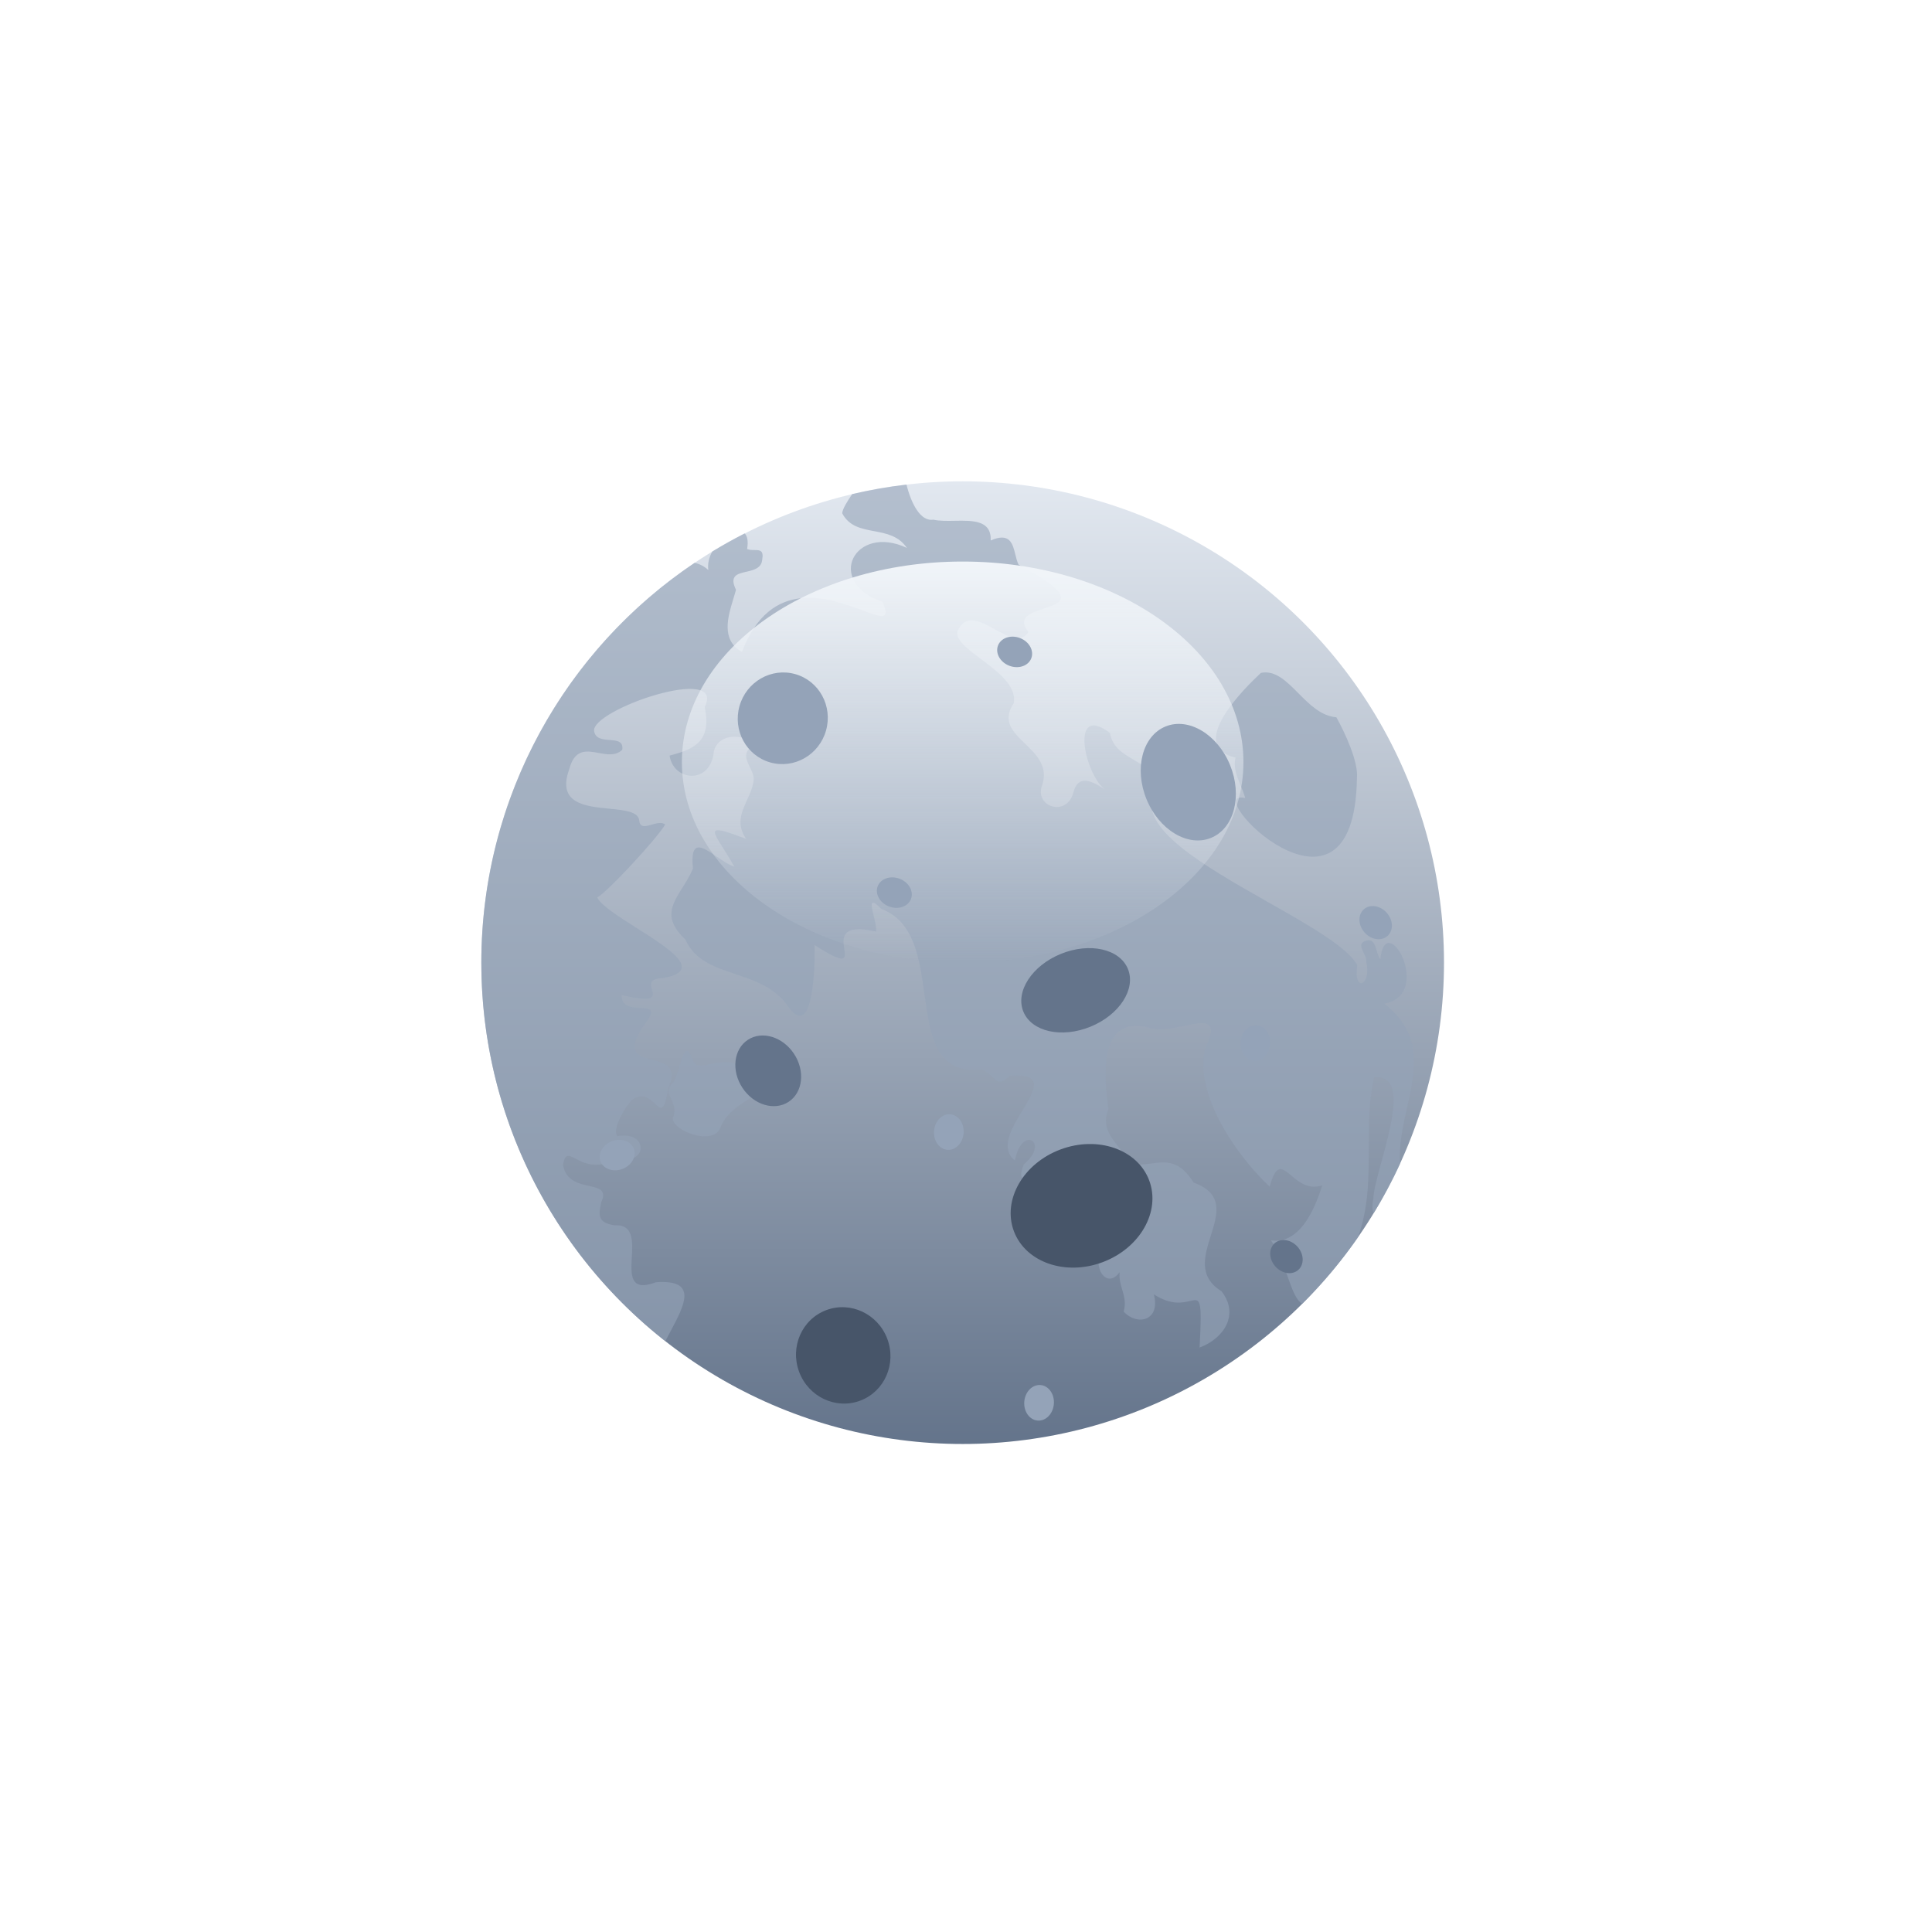 <svg width="182" height="182" viewBox="0 0 182 182" fill="none" xmlns="http://www.w3.org/2000/svg">
<g filter="url(#filter0_ii_1_6266)">
<circle cx="90.686" cy="90.685" r="45.343" fill="url(#paint0_linear_1_6266)"/>
</g>
<g style="mix-blend-mode:multiply" opacity="0.6">
<path fill-rule="evenodd" clip-rule="evenodd" d="M62.927 102.565C62.584 104.814 62.259 104.504 61.699 103.972L61.699 103.972C61.201 103.499 60.518 102.851 59.473 103.664C58.723 104.502 57.654 106.476 58.158 107.031C61.102 106.49 61.089 109.797 58.108 109.192C56.22 110.186 55.007 109.557 54.228 109.154C53.569 108.813 53.221 108.633 53.04 109.732C53.291 111.226 54.507 111.499 55.492 111.719C56.436 111.931 57.169 112.095 56.644 113.239L56.625 113.331L56.624 113.331C56.405 114.398 56.241 115.196 57.913 115.427C59.687 115.328 59.6 116.928 59.519 118.449C59.428 120.131 59.343 121.714 61.785 120.792C65.79 120.499 64.489 122.934 63.148 125.445C62.987 125.745 62.826 126.046 62.674 126.344C52.12 118.042 45.343 105.156 45.343 90.686C45.343 74.995 53.314 61.164 65.428 53.024C65.883 53.12 66.323 53.324 66.726 53.702L66.73 53.712C66.639 53.109 66.798 52.5 67.094 51.956C68.088 51.35 69.106 50.781 70.148 50.25C70.397 50.492 70.507 50.96 70.379 51.718C70.596 51.814 70.845 51.815 71.076 51.816H71.076C71.564 51.819 71.967 51.821 71.803 52.72C71.734 53.535 70.992 53.704 70.301 53.862L70.301 53.862C69.453 54.056 68.683 54.233 69.333 55.565C69.265 55.818 69.182 56.087 69.097 56.367C68.559 58.122 67.898 60.281 69.892 61.414C72.603 54.286 78.178 56.358 81.26 57.502L81.26 57.502C83.015 58.154 83.961 58.505 83.109 56.687C77.659 54.797 80.525 49.306 85.434 51.616C84.655 50.472 83.481 50.25 82.335 50.035L82.335 50.035L82.335 50.035C81.145 49.81 79.987 49.592 79.337 48.351C79.365 47.961 79.776 47.284 80.277 46.544C81.949 46.151 83.657 45.851 85.394 45.649C85.873 47.566 86.76 49.148 87.932 48.957C88.504 49.086 89.216 49.073 89.934 49.06L89.934 49.06C91.653 49.029 93.402 48.997 93.328 50.913C95.128 50.126 95.392 51.198 95.649 52.24L95.649 52.24L95.649 52.24L95.649 52.24C95.734 52.586 95.818 52.929 95.958 53.199C101.655 56.24 100.081 56.756 98.333 57.328L98.333 57.328L98.333 57.328C97.097 57.733 95.774 58.167 96.877 59.542C96.169 60.635 94.965 59.97 93.739 59.294C92.379 58.543 90.993 57.779 90.234 59.389C89.914 60.207 91.083 61.085 92.404 62.077L92.404 62.078C93.993 63.271 95.801 64.629 95.498 66.244C94.363 67.927 95.424 68.953 96.558 70.05C97.633 71.09 98.773 72.193 98.169 73.979C97.404 76.01 100.503 77.006 101.117 74.654C101.54 72.922 102.855 73.555 104.024 74.324C102.086 72.703 100.826 66.188 104.561 69.052C104.787 70.404 105.827 71.01 106.825 71.591C107.979 72.262 109.076 72.901 108.788 74.622C106.949 77.892 113.504 81.609 119.465 84.989C123.324 87.177 126.935 89.224 127.856 90.917C127.464 93.618 129.239 92.785 128.702 90.638C128.75 90.357 128.599 90.044 128.455 89.746L128.455 89.746L128.455 89.746C128.228 89.277 128.02 88.846 128.629 88.635C129.34 88.387 129.51 88.955 129.688 89.553L129.688 89.553C129.778 89.853 129.87 90.162 130.035 90.377C130.494 85.487 135.144 93.679 130.399 94.55C134.103 97.402 133.33 100.858 132.539 104.394C132.148 106.143 131.752 107.912 131.892 109.637C131.152 111.243 130.321 112.799 129.405 114.297C129.271 114.008 129.241 113.563 129.371 112.927C129.401 112.147 129.755 110.845 130.151 109.392L130.152 109.392C131.142 105.759 132.39 101.183 129.448 101.489C128.957 103.533 128.952 105.746 128.948 107.999C128.941 110.887 128.935 113.841 127.905 116.593C126.352 118.82 124.603 120.902 122.685 122.813C122.101 122.53 121.721 121.452 121.281 120.206C120.879 119.063 120.426 117.779 119.721 116.838C121.818 117.165 123.42 115.297 124.562 111.665C123.242 112.094 122.329 111.324 121.622 110.728C120.765 110.006 120.213 109.541 119.612 111.79C116.65 109.042 112.473 103.193 113.529 98.783C114.922 95.939 113.438 96.245 111.534 96.638C110.441 96.864 109.211 97.118 108.305 96.822C103.46 95.514 103.97 101.335 104.425 104.465C103.786 106.019 104.549 106.996 105.308 107.969L105.308 107.969L105.308 107.969C105.718 108.494 106.126 109.017 106.313 109.629C107.056 109.786 107.755 109.694 108.427 109.606L108.427 109.606C109.83 109.422 111.114 109.254 112.437 111.399C115.304 112.434 114.696 114.377 114.061 116.401C113.466 118.3 112.848 120.271 115.062 121.631C116.786 123.81 115.307 126.088 113.005 126.944C113.25 122.286 113.1 122.322 112.087 122.56C111.401 122.722 110.32 122.977 108.697 121.933C109.352 124.453 107.095 124.923 105.853 123.554C106.086 122.755 105.896 122.102 105.707 121.455L105.707 121.455L105.707 121.454C105.556 120.937 105.407 120.424 105.476 119.842C104.429 121.258 103.273 119.94 103.515 118.487C103.165 117.153 104.399 116.016 105.461 115.037L105.461 115.037C106.764 113.837 107.807 112.876 105.348 112.084C104.435 111.01 103.709 112.366 102.968 113.752C102.416 114.782 101.856 115.829 101.203 115.902C100.611 115.321 100.918 114.603 101.247 113.832L101.247 113.832C101.582 113.047 101.941 112.207 101.394 111.404C101.399 109.277 99.6 109.998 98.118 110.592C96.773 111.131 95.689 111.566 96.454 109.671C98.924 107.673 96.299 105.862 95.607 109.313C94.151 108.181 95.309 106.27 96.322 104.598C97.48 102.687 98.448 101.088 95.107 101.321C94.248 102.236 93.913 101.892 93.467 101.433L93.467 101.433C93.212 101.17 92.92 100.87 92.472 100.748C88.141 101.217 87.634 97.575 87.095 93.706L87.094 93.706C86.622 90.317 86.126 86.753 83.014 85.627C81.861 84.413 82.071 85.294 82.312 86.304C82.444 86.856 82.585 87.447 82.518 87.755C79.168 86.987 79.382 88.394 79.535 89.405C79.68 90.362 79.77 90.963 76.735 89.026C76.794 90.871 76.617 98.089 74.301 94.885C73.06 93.032 71.121 92.38 69.262 91.756C67.305 91.099 65.435 90.471 64.56 88.5C62.453 86.534 63.285 85.214 64.289 83.618L64.289 83.618L64.29 83.617C64.637 83.066 65.004 82.482 65.279 81.826C64.982 78.957 66.162 79.767 67.497 80.684L67.498 80.684C68.063 81.073 68.657 81.48 69.178 81.635C68.803 80.975 68.442 80.404 68.141 79.93C66.947 78.042 66.702 77.655 70.297 79.032C69.333 77.658 69.852 76.516 70.377 75.359L70.377 75.359L70.377 75.359C70.655 74.747 70.935 74.132 70.998 73.476C71.036 73.078 70.838 72.673 70.642 72.272L70.642 72.272L70.642 72.271C70.283 71.538 69.93 70.815 71.039 70.165C70.215 69.136 67.695 68.973 67.249 70.775C66.958 73.951 63.436 73.616 63.077 71.18C65.47 70.561 67.058 69.802 66.384 66.602C68.468 62.486 55.647 66.859 55.966 68.88C56.099 69.604 56.788 69.659 57.432 69.709L57.432 69.709L57.433 69.71C58.11 69.763 58.737 69.812 58.618 70.631C57.997 71.227 57.187 71.077 56.388 70.929C55.245 70.718 54.125 70.511 53.613 72.498C52.465 75.696 55.123 75.958 57.403 76.183L57.403 76.183C58.836 76.325 60.118 76.451 60.215 77.281C60.286 78 60.799 77.852 61.376 77.686L61.376 77.686C61.827 77.555 62.318 77.414 62.667 77.668C61.776 79.144 57.048 84.202 56.261 84.537C56.6 85.282 58.247 86.325 59.957 87.408L59.957 87.408C63.045 89.365 66.336 91.449 62.476 92.133C61.12 92.187 61.276 92.745 61.417 93.25C61.6 93.905 61.759 94.471 58.554 93.735C58.546 94.862 59.534 94.914 60.335 94.956C61.222 95.003 61.88 95.037 60.702 96.506C58.868 99.17 60.117 99.493 61.434 99.834L61.434 99.834C62.634 100.144 63.889 100.468 62.927 102.588V102.565ZM116.865 73.978L116.866 73.979L116.866 73.979L116.866 73.979C117.027 74.371 117.191 74.768 117.305 75.18C112.788 74.167 127.583 89.347 127.828 73.29C127.978 71.781 126.705 69.029 125.89 67.567C124.457 67.463 123.357 66.357 122.309 65.303L122.309 65.302C121.188 64.175 120.126 63.107 118.779 63.389C117.109 64.949 111.763 70.281 116.395 71.367C116.163 72.276 116.509 73.114 116.865 73.978ZM64.007 100.451L64.007 100.451C64.347 99.291 64.658 98.233 65.256 99.803C65.462 100.561 66.069 100.428 66.889 100.249L66.889 100.249L66.889 100.249C68.227 99.958 70.134 99.542 71.803 102.653C71.408 102.968 70.979 103.244 70.549 103.519L70.549 103.52C69.45 104.225 68.35 104.931 67.827 106.304C67.094 107.953 63.282 106.495 63.382 105.307C63.712 104.6 63.463 104.047 63.239 103.55L63.239 103.55C63.016 103.056 62.819 102.617 63.241 102.136C63.562 101.964 63.79 101.187 64.007 100.451Z" fill="#94A3B8"/>
</g>
<g filter="url(#filter1_f_1_6266)">
<ellipse cx="90.686" cy="71.792" rx="26.45" ry="18.893" fill="url(#paint1_linear_1_6266)" style="mix-blend-mode:soft-light"/>
</g>
<g filter="url(#filter2_di_1_6266)">
<ellipse cx="111.941" cy="70.849" rx="4.251" ry="5.668" transform="rotate(-22.193 111.941 70.849)" fill="#94A3B8"/>
</g>
<g filter="url(#filter3_di_1_6266)">
<ellipse cx="101.329" cy="90.455" rx="5.319" ry="3.702" transform="rotate(-22.193 101.329 90.455)" fill="#64748B"/>
</g>
<g filter="url(#filter4_di_1_6266)">
<ellipse cx="73.739" cy="64.83" rx="4.235" ry="4.323" transform="rotate(15.888 73.739 64.83)" fill="#94A3B8"/>
</g>
<g filter="url(#filter5_di_1_6266)">
<ellipse cx="79.435" cy="124.848" rx="4.434" ry="4.554" transform="rotate(-20.584 79.435 124.848)" fill="#475569"/>
</g>
<g filter="url(#filter6_di_1_6266)">
<ellipse cx="101.885" cy="110.758" rx="6.807" ry="5.668" transform="rotate(-20.584 101.885 110.758)" fill="#475569"/>
</g>
<g filter="url(#filter7_di_1_6266)">
<ellipse cx="72.37" cy="98.041" rx="3.495" ry="2.91" transform="rotate(56.556 72.37 98.041)" fill="#64748B"/>
</g>
<g filter="url(#filter8_di_1_6266)">
<ellipse cx="58.14" cy="105.976" rx="1.679" ry="1.398" transform="rotate(-20.584 58.14 105.976)" fill="#94A3B8"/>
</g>
<g filter="url(#filter9_di_1_6266)">
<ellipse cx="129.591" cy="84.083" rx="1.679" ry="1.398" transform="rotate(48.181 129.591 84.083)" fill="#94A3B8"/>
</g>
<g filter="url(#filter10_di_1_6266)">
<ellipse cx="121.187" cy="115.541" rx="1.679" ry="1.398" transform="rotate(48.181 121.187 115.541)" fill="#64748B"/>
</g>
<g filter="url(#filter11_di_1_6266)">
<ellipse cx="95.583" cy="58.577" rx="1.679" ry="1.398" transform="rotate(20.828 95.583 58.577)" fill="#94A3B8"/>
</g>
<g filter="url(#filter12_di_1_6266)">
<ellipse cx="84.25" cy="81.254" rx="1.679" ry="1.398" transform="rotate(20.828 84.25 81.254)" fill="#94A3B8"/>
</g>
<g filter="url(#filter13_di_1_6266)">
<ellipse cx="118.258" cy="95.424" rx="1.679" ry="1.398" transform="rotate(94.658 118.258 95.424)" fill="#94A3B8"/>
</g>
<g filter="url(#filter14_di_1_6266)">
<ellipse cx="89.382" cy="103.809" rx="1.679" ry="1.398" transform="rotate(94.658 89.382 103.809)" fill="#94A3B8"/>
</g>
<g filter="url(#filter15_di_1_6266)">
<ellipse cx="97.884" cy="129.314" rx="1.679" ry="1.398" transform="rotate(94.658 97.884 129.314)" fill="#94A3B8"/>
</g>
<defs>
<filter id="filter0_ii_1_6266" x="45.343" y="42.508" width="90.686" height="96.354" filterUnits="userSpaceOnUse" color-interpolation-filters="sRGB">
<feFlood flood-opacity="0" result="BackgroundImageFix"/>
<feBlend mode="normal" in="SourceGraphic" in2="BackgroundImageFix" result="shape"/>
<feColorMatrix in="SourceAlpha" type="matrix" values="0 0 0 0 0 0 0 0 0 0 0 0 0 0 0 0 0 0 127 0" result="hardAlpha"/>
<feMorphology radius="2.834" operator="erode" in="SourceAlpha" result="effect1_innerShadow_1_6266"/>
<feOffset dy="-2.834"/>
<feGaussianBlur stdDeviation="8.502"/>
<feComposite in2="hardAlpha" operator="arithmetic" k2="-1" k3="1"/>
<feColorMatrix type="matrix" values="0 0 0 0 0.278 0 0 0 0 0.333 0 0 0 0 0.412 0 0 0 1 0"/>
<feBlend mode="normal" in2="shape" result="effect1_innerShadow_1_6266"/>
<feColorMatrix in="SourceAlpha" type="matrix" values="0 0 0 0 0 0 0 0 0 0 0 0 0 0 0 0 0 0 127 0" result="hardAlpha"/>
<feOffset dy="2.834"/>
<feGaussianBlur stdDeviation="2.834"/>
<feComposite in2="hardAlpha" operator="arithmetic" k2="-1" k3="1"/>
<feColorMatrix type="matrix" values="0 0 0 0 0.796 0 0 0 0 0.835 0 0 0 0 0.882 0 0 0 1 0"/>
<feBlend mode="normal" in2="effect1_innerShadow_1_6266" result="effect2_innerShadow_1_6266"/>
</filter>
<filter id="filter1_f_1_6266" x="56.679" y="45.342" width="68.015" height="52.9" filterUnits="userSpaceOnUse" color-interpolation-filters="sRGB">
<feFlood flood-opacity="0" result="BackgroundImageFix"/>
<feBlend mode="normal" in="SourceGraphic" in2="BackgroundImageFix" result="shape"/>
<feGaussianBlur stdDeviation="3.779" result="effect1_foregroundBlur_1_6266"/>
</filter>
<filter id="filter2_di_1_6266" x="106.043" y="65.359" width="11.797" height="13.813" filterUnits="userSpaceOnUse" color-interpolation-filters="sRGB">
<feFlood flood-opacity="0" result="BackgroundImageFix"/>
<feColorMatrix in="SourceAlpha" type="matrix" values="0 0 0 0 0 0 0 0 0 0 0 0 0 0 0 0 0 0 127 0" result="hardAlpha"/>
<feOffset dy="1.417"/>
<feGaussianBlur stdDeviation="0.708"/>
<feComposite in2="hardAlpha" operator="out"/>
<feColorMatrix type="matrix" values="0 0 0 0 0.886 0 0 0 0 0.91 0 0 0 0 0.941 0 0 0 0.7 0"/>
<feBlend mode="normal" in2="BackgroundImageFix" result="effect1_dropShadow_1_6266"/>
<feBlend mode="normal" in="SourceGraphic" in2="effect1_dropShadow_1_6266" result="shape"/>
<feColorMatrix in="SourceAlpha" type="matrix" values="0 0 0 0 0 0 0 0 0 0 0 0 0 0 0 0 0 0 127 0" result="hardAlpha"/>
<feOffset dy="1.417"/>
<feGaussianBlur stdDeviation="1.417"/>
<feComposite in2="hardAlpha" operator="arithmetic" k2="-1" k3="1"/>
<feColorMatrix type="matrix" values="0 0 0 0 0.392 0 0 0 0 0.455 0 0 0 0 0.545 0 0 0 1 0"/>
<feBlend mode="normal" in2="shape" result="effect2_innerShadow_1_6266"/>
</filter>
<filter id="filter3_di_1_6266" x="94.791" y="86.482" width="13.076" height="10.781" filterUnits="userSpaceOnUse" color-interpolation-filters="sRGB">
<feFlood flood-opacity="0" result="BackgroundImageFix"/>
<feColorMatrix in="SourceAlpha" type="matrix" values="0 0 0 0 0 0 0 0 0 0 0 0 0 0 0 0 0 0 127 0" result="hardAlpha"/>
<feOffset dy="1.417"/>
<feGaussianBlur stdDeviation="0.708"/>
<feComposite in2="hardAlpha" operator="out"/>
<feColorMatrix type="matrix" values="0 0 0 0 0.886 0 0 0 0 0.91 0 0 0 0 0.941 0 0 0 0.7 0"/>
<feBlend mode="normal" in2="BackgroundImageFix" result="effect1_dropShadow_1_6266"/>
<feBlend mode="normal" in="SourceGraphic" in2="effect1_dropShadow_1_6266" result="shape"/>
<feColorMatrix in="SourceAlpha" type="matrix" values="0 0 0 0 0 0 0 0 0 0 0 0 0 0 0 0 0 0 127 0" result="hardAlpha"/>
<feOffset dy="1.417"/>
<feGaussianBlur stdDeviation="1.417"/>
<feComposite in2="hardAlpha" operator="arithmetic" k2="-1" k3="1"/>
<feColorMatrix type="matrix" values="0 0 0 0 0.392 0 0 0 0 0.455 0 0 0 0 0.545 0 0 0 1 0"/>
<feBlend mode="normal" in2="shape" result="effect2_innerShadow_1_6266"/>
</filter>
<filter id="filter4_di_1_6266" x="68.079" y="60.513" width="11.32" height="11.47" filterUnits="userSpaceOnUse" color-interpolation-filters="sRGB">
<feFlood flood-opacity="0" result="BackgroundImageFix"/>
<feColorMatrix in="SourceAlpha" type="matrix" values="0 0 0 0 0 0 0 0 0 0 0 0 0 0 0 0 0 0 127 0" result="hardAlpha"/>
<feOffset dy="1.417"/>
<feGaussianBlur stdDeviation="0.708"/>
<feComposite in2="hardAlpha" operator="out"/>
<feColorMatrix type="matrix" values="0 0 0 0 0.886 0 0 0 0 0.91 0 0 0 0 0.941 0 0 0 0.7 0"/>
<feBlend mode="normal" in2="BackgroundImageFix" result="effect1_dropShadow_1_6266"/>
<feBlend mode="normal" in="SourceGraphic" in2="effect1_dropShadow_1_6266" result="shape"/>
<feColorMatrix in="SourceAlpha" type="matrix" values="0 0 0 0 0 0 0 0 0 0 0 0 0 0 0 0 0 0 127 0" result="hardAlpha"/>
<feOffset dy="1.417"/>
<feGaussianBlur stdDeviation="1.417"/>
<feComposite in2="hardAlpha" operator="arithmetic" k2="-1" k3="1"/>
<feColorMatrix type="matrix" values="0 0 0 0 0.392 0 0 0 0 0.455 0 0 0 0 0.545 0 0 0 1 0"/>
<feBlend mode="normal" in2="shape" result="effect2_innerShadow_1_6266"/>
</filter>
<filter id="filter5_di_1_6266" x="73.568" y="120.307" width="11.735" height="11.916" filterUnits="userSpaceOnUse" color-interpolation-filters="sRGB">
<feFlood flood-opacity="0" result="BackgroundImageFix"/>
<feColorMatrix in="SourceAlpha" type="matrix" values="0 0 0 0 0 0 0 0 0 0 0 0 0 0 0 0 0 0 127 0" result="hardAlpha"/>
<feOffset dy="1.417"/>
<feGaussianBlur stdDeviation="0.708"/>
<feComposite in2="hardAlpha" operator="out"/>
<feColorMatrix type="matrix" values="0 0 0 0 0.886 0 0 0 0 0.91 0 0 0 0 0.941 0 0 0 0.15 0"/>
<feBlend mode="normal" in2="BackgroundImageFix" result="effect1_dropShadow_1_6266"/>
<feBlend mode="normal" in="SourceGraphic" in2="effect1_dropShadow_1_6266" result="shape"/>
<feColorMatrix in="SourceAlpha" type="matrix" values="0 0 0 0 0 0 0 0 0 0 0 0 0 0 0 0 0 0 127 0" result="hardAlpha"/>
<feOffset dy="1.417"/>
<feGaussianBlur stdDeviation="1.417"/>
<feComposite in2="hardAlpha" operator="arithmetic" k2="-1" k3="1"/>
<feColorMatrix type="matrix" values="0 0 0 0 0.392 0 0 0 0 0.455 0 0 0 0 0.545 0 0 0 1 0"/>
<feBlend mode="normal" in2="shape" result="effect2_innerShadow_1_6266"/>
</filter>
<filter id="filter6_di_1_6266" x="93.79" y="104.936" width="16.191" height="14.478" filterUnits="userSpaceOnUse" color-interpolation-filters="sRGB">
<feFlood flood-opacity="0" result="BackgroundImageFix"/>
<feColorMatrix in="SourceAlpha" type="matrix" values="0 0 0 0 0 0 0 0 0 0 0 0 0 0 0 0 0 0 127 0" result="hardAlpha"/>
<feOffset dy="1.417"/>
<feGaussianBlur stdDeviation="0.708"/>
<feComposite in2="hardAlpha" operator="out"/>
<feColorMatrix type="matrix" values="0 0 0 0 0.886 0 0 0 0 0.91 0 0 0 0 0.941 0 0 0 0.3 0"/>
<feBlend mode="normal" in2="BackgroundImageFix" result="effect1_dropShadow_1_6266"/>
<feBlend mode="normal" in="SourceGraphic" in2="effect1_dropShadow_1_6266" result="shape"/>
<feColorMatrix in="SourceAlpha" type="matrix" values="0 0 0 0 0 0 0 0 0 0 0 0 0 0 0 0 0 0 127 0" result="hardAlpha"/>
<feOffset dy="1.417"/>
<feGaussianBlur stdDeviation="1.417"/>
<feComposite in2="hardAlpha" operator="arithmetic" k2="-1" k3="1"/>
<feColorMatrix type="matrix" values="0 0 0 0 0.392 0 0 0 0 0.455 0 0 0 0 0.545 0 0 0 1 0"/>
<feBlend mode="normal" in2="shape" result="effect2_innerShadow_1_6266"/>
</filter>
<filter id="filter7_di_1_6266" x="67.853" y="94.712" width="9.033" height="9.492" filterUnits="userSpaceOnUse" color-interpolation-filters="sRGB">
<feFlood flood-opacity="0" result="BackgroundImageFix"/>
<feColorMatrix in="SourceAlpha" type="matrix" values="0 0 0 0 0 0 0 0 0 0 0 0 0 0 0 0 0 0 127 0" result="hardAlpha"/>
<feOffset dy="1.417"/>
<feGaussianBlur stdDeviation="0.708"/>
<feComposite in2="hardAlpha" operator="out"/>
<feColorMatrix type="matrix" values="0 0 0 0 0.886 0 0 0 0 0.91 0 0 0 0 0.941 0 0 0 0.7 0"/>
<feBlend mode="normal" in2="BackgroundImageFix" result="effect1_dropShadow_1_6266"/>
<feBlend mode="normal" in="SourceGraphic" in2="effect1_dropShadow_1_6266" result="shape"/>
<feColorMatrix in="SourceAlpha" type="matrix" values="0 0 0 0 0 0 0 0 0 0 0 0 0 0 0 0 0 0 127 0" result="hardAlpha"/>
<feOffset dy="1.417"/>
<feGaussianBlur stdDeviation="1.417"/>
<feComposite in2="hardAlpha" operator="arithmetic" k2="-1" k3="1"/>
<feColorMatrix type="matrix" values="0 0 0 0 0.392 0 0 0 0 0.455 0 0 0 0 0.545 0 0 0 1 0"/>
<feBlend mode="normal" in2="shape" result="effect2_innerShadow_1_6266"/>
</filter>
<filter id="filter8_di_1_6266" x="55.076" y="104.54" width="6.128" height="5.705" filterUnits="userSpaceOnUse" color-interpolation-filters="sRGB">
<feFlood flood-opacity="0" result="BackgroundImageFix"/>
<feColorMatrix in="SourceAlpha" type="matrix" values="0 0 0 0 0 0 0 0 0 0 0 0 0 0 0 0 0 0 127 0" result="hardAlpha"/>
<feOffset dy="1.417"/>
<feGaussianBlur stdDeviation="0.708"/>
<feComposite in2="hardAlpha" operator="out"/>
<feColorMatrix type="matrix" values="0 0 0 0 0.886 0 0 0 0 0.91 0 0 0 0 0.941 0 0 0 0.2 0"/>
<feBlend mode="normal" in2="BackgroundImageFix" result="effect1_dropShadow_1_6266"/>
<feBlend mode="normal" in="SourceGraphic" in2="effect1_dropShadow_1_6266" result="shape"/>
<feColorMatrix in="SourceAlpha" type="matrix" values="0 0 0 0 0 0 0 0 0 0 0 0 0 0 0 0 0 0 127 0" result="hardAlpha"/>
<feOffset dy="1.417"/>
<feGaussianBlur stdDeviation="1.417"/>
<feComposite in2="hardAlpha" operator="arithmetic" k2="-1" k3="1"/>
<feColorMatrix type="matrix" values="0 0 0 0 0.392 0 0 0 0 0.455 0 0 0 0 0.545 0 0 0 1 0"/>
<feBlend mode="normal" in2="shape" result="effect2_innerShadow_1_6266"/>
</filter>
<filter id="filter9_di_1_6266" x="126.645" y="82.523" width="5.892" height="5.954" filterUnits="userSpaceOnUse" color-interpolation-filters="sRGB">
<feFlood flood-opacity="0" result="BackgroundImageFix"/>
<feColorMatrix in="SourceAlpha" type="matrix" values="0 0 0 0 0 0 0 0 0 0 0 0 0 0 0 0 0 0 127 0" result="hardAlpha"/>
<feOffset dy="1.417"/>
<feGaussianBlur stdDeviation="0.708"/>
<feComposite in2="hardAlpha" operator="out"/>
<feColorMatrix type="matrix" values="0 0 0 0 0.886 0 0 0 0 0.91 0 0 0 0 0.941 0 0 0 0.2 0"/>
<feBlend mode="normal" in2="BackgroundImageFix" result="effect1_dropShadow_1_6266"/>
<feBlend mode="normal" in="SourceGraphic" in2="effect1_dropShadow_1_6266" result="shape"/>
<feColorMatrix in="SourceAlpha" type="matrix" values="0 0 0 0 0 0 0 0 0 0 0 0 0 0 0 0 0 0 127 0" result="hardAlpha"/>
<feOffset dy="1.417"/>
<feGaussianBlur stdDeviation="1.417"/>
<feComposite in2="hardAlpha" operator="arithmetic" k2="-1" k3="1"/>
<feColorMatrix type="matrix" values="0 0 0 0 0.392 0 0 0 0 0.455 0 0 0 0 0.545 0 0 0 1 0"/>
<feBlend mode="normal" in2="shape" result="effect2_innerShadow_1_6266"/>
</filter>
<filter id="filter10_di_1_6266" x="118.241" y="113.981" width="5.892" height="5.954" filterUnits="userSpaceOnUse" color-interpolation-filters="sRGB">
<feFlood flood-opacity="0" result="BackgroundImageFix"/>
<feColorMatrix in="SourceAlpha" type="matrix" values="0 0 0 0 0 0 0 0 0 0 0 0 0 0 0 0 0 0 127 0" result="hardAlpha"/>
<feOffset dy="1.417"/>
<feGaussianBlur stdDeviation="0.708"/>
<feComposite in2="hardAlpha" operator="out"/>
<feColorMatrix type="matrix" values="0 0 0 0 0.886 0 0 0 0 0.91 0 0 0 0 0.941 0 0 0 0.2 0"/>
<feBlend mode="normal" in2="BackgroundImageFix" result="effect1_dropShadow_1_6266"/>
<feBlend mode="normal" in="SourceGraphic" in2="effect1_dropShadow_1_6266" result="shape"/>
<feColorMatrix in="SourceAlpha" type="matrix" values="0 0 0 0 0 0 0 0 0 0 0 0 0 0 0 0 0 0 127 0" result="hardAlpha"/>
<feOffset dy="1.417"/>
<feGaussianBlur stdDeviation="1.417"/>
<feComposite in2="hardAlpha" operator="arithmetic" k2="-1" k3="1"/>
<feColorMatrix type="matrix" values="0 0 0 0 0.392 0 0 0 0 0.455 0 0 0 0 0.545 0 0 0 1 0"/>
<feBlend mode="normal" in2="shape" result="effect2_innerShadow_1_6266"/>
</filter>
<filter id="filter11_di_1_6266" x="92.52" y="57.141" width="6.126" height="5.707" filterUnits="userSpaceOnUse" color-interpolation-filters="sRGB">
<feFlood flood-opacity="0" result="BackgroundImageFix"/>
<feColorMatrix in="SourceAlpha" type="matrix" values="0 0 0 0 0 0 0 0 0 0 0 0 0 0 0 0 0 0 127 0" result="hardAlpha"/>
<feOffset dy="1.417"/>
<feGaussianBlur stdDeviation="0.708"/>
<feComposite in2="hardAlpha" operator="out"/>
<feColorMatrix type="matrix" values="0 0 0 0 0.886 0 0 0 0 0.91 0 0 0 0 0.941 0 0 0 0.7 0"/>
<feBlend mode="normal" in2="BackgroundImageFix" result="effect1_dropShadow_1_6266"/>
<feBlend mode="normal" in="SourceGraphic" in2="effect1_dropShadow_1_6266" result="shape"/>
<feColorMatrix in="SourceAlpha" type="matrix" values="0 0 0 0 0 0 0 0 0 0 0 0 0 0 0 0 0 0 127 0" result="hardAlpha"/>
<feOffset dy="1.417"/>
<feGaussianBlur stdDeviation="1.417"/>
<feComposite in2="hardAlpha" operator="arithmetic" k2="-1" k3="1"/>
<feColorMatrix type="matrix" values="0 0 0 0 0.392 0 0 0 0 0.455 0 0 0 0 0.545 0 0 0 1 0"/>
<feBlend mode="normal" in2="shape" result="effect2_innerShadow_1_6266"/>
</filter>
<filter id="filter12_di_1_6266" x="81.187" y="79.817" width="6.126" height="5.707" filterUnits="userSpaceOnUse" color-interpolation-filters="sRGB">
<feFlood flood-opacity="0" result="BackgroundImageFix"/>
<feColorMatrix in="SourceAlpha" type="matrix" values="0 0 0 0 0 0 0 0 0 0 0 0 0 0 0 0 0 0 127 0" result="hardAlpha"/>
<feOffset dy="1.417"/>
<feGaussianBlur stdDeviation="0.708"/>
<feComposite in2="hardAlpha" operator="out"/>
<feColorMatrix type="matrix" values="0 0 0 0 0.886 0 0 0 0 0.91 0 0 0 0 0.941 0 0 0 0.7 0"/>
<feBlend mode="normal" in2="BackgroundImageFix" result="effect1_dropShadow_1_6266"/>
<feBlend mode="normal" in="SourceGraphic" in2="effect1_dropShadow_1_6266" result="shape"/>
<feColorMatrix in="SourceAlpha" type="matrix" values="0 0 0 0 0 0 0 0 0 0 0 0 0 0 0 0 0 0 127 0" result="hardAlpha"/>
<feOffset dy="1.417"/>
<feGaussianBlur stdDeviation="1.417"/>
<feComposite in2="hardAlpha" operator="arithmetic" k2="-1" k3="1"/>
<feColorMatrix type="matrix" values="0 0 0 0 0.392 0 0 0 0 0.455 0 0 0 0 0.545 0 0 0 1 0"/>
<feBlend mode="normal" in2="shape" result="effect2_innerShadow_1_6266"/>
</filter>
<filter id="filter13_di_1_6266" x="115.441" y="93.747" width="5.634" height="6.188" filterUnits="userSpaceOnUse" color-interpolation-filters="sRGB">
<feFlood flood-opacity="0" result="BackgroundImageFix"/>
<feColorMatrix in="SourceAlpha" type="matrix" values="0 0 0 0 0 0 0 0 0 0 0 0 0 0 0 0 0 0 127 0" result="hardAlpha"/>
<feOffset dy="1.417"/>
<feGaussianBlur stdDeviation="0.708"/>
<feComposite in2="hardAlpha" operator="out"/>
<feColorMatrix type="matrix" values="0 0 0 0 0.886 0 0 0 0 0.91 0 0 0 0 0.941 0 0 0 0.4 0"/>
<feBlend mode="normal" in2="BackgroundImageFix" result="effect1_dropShadow_1_6266"/>
<feBlend mode="normal" in="SourceGraphic" in2="effect1_dropShadow_1_6266" result="shape"/>
<feColorMatrix in="SourceAlpha" type="matrix" values="0 0 0 0 0 0 0 0 0 0 0 0 0 0 0 0 0 0 127 0" result="hardAlpha"/>
<feOffset dy="1.417"/>
<feGaussianBlur stdDeviation="1.417"/>
<feComposite in2="hardAlpha" operator="arithmetic" k2="-1" k3="1"/>
<feColorMatrix type="matrix" values="0 0 0 0 0.392 0 0 0 0 0.455 0 0 0 0 0.545 0 0 0 1 0"/>
<feBlend mode="normal" in2="shape" result="effect2_innerShadow_1_6266"/>
</filter>
<filter id="filter14_di_1_6266" x="86.565" y="102.132" width="5.634" height="6.188" filterUnits="userSpaceOnUse" color-interpolation-filters="sRGB">
<feFlood flood-opacity="0" result="BackgroundImageFix"/>
<feColorMatrix in="SourceAlpha" type="matrix" values="0 0 0 0 0 0 0 0 0 0 0 0 0 0 0 0 0 0 127 0" result="hardAlpha"/>
<feOffset dy="1.417"/>
<feGaussianBlur stdDeviation="0.708"/>
<feComposite in2="hardAlpha" operator="out"/>
<feColorMatrix type="matrix" values="0 0 0 0 0.886 0 0 0 0 0.91 0 0 0 0 0.941 0 0 0 0.4 0"/>
<feBlend mode="normal" in2="BackgroundImageFix" result="effect1_dropShadow_1_6266"/>
<feBlend mode="normal" in="SourceGraphic" in2="effect1_dropShadow_1_6266" result="shape"/>
<feColorMatrix in="SourceAlpha" type="matrix" values="0 0 0 0 0 0 0 0 0 0 0 0 0 0 0 0 0 0 127 0" result="hardAlpha"/>
<feOffset dy="1.417"/>
<feGaussianBlur stdDeviation="1.417"/>
<feComposite in2="hardAlpha" operator="arithmetic" k2="-1" k3="1"/>
<feColorMatrix type="matrix" values="0 0 0 0 0.392 0 0 0 0 0.455 0 0 0 0 0.545 0 0 0 1 0"/>
<feBlend mode="normal" in2="shape" result="effect2_innerShadow_1_6266"/>
</filter>
<filter id="filter15_di_1_6266" x="95.067" y="127.637" width="5.634" height="6.188" filterUnits="userSpaceOnUse" color-interpolation-filters="sRGB">
<feFlood flood-opacity="0" result="BackgroundImageFix"/>
<feColorMatrix in="SourceAlpha" type="matrix" values="0 0 0 0 0 0 0 0 0 0 0 0 0 0 0 0 0 0 127 0" result="hardAlpha"/>
<feOffset dy="1.417"/>
<feGaussianBlur stdDeviation="0.708"/>
<feComposite in2="hardAlpha" operator="out"/>
<feColorMatrix type="matrix" values="0 0 0 0 0.886 0 0 0 0 0.91 0 0 0 0 0.941 0 0 0 0.2 0"/>
<feBlend mode="normal" in2="BackgroundImageFix" result="effect1_dropShadow_1_6266"/>
<feBlend mode="normal" in="SourceGraphic" in2="effect1_dropShadow_1_6266" result="shape"/>
<feColorMatrix in="SourceAlpha" type="matrix" values="0 0 0 0 0 0 0 0 0 0 0 0 0 0 0 0 0 0 127 0" result="hardAlpha"/>
<feOffset dy="1.417"/>
<feGaussianBlur stdDeviation="1.417"/>
<feComposite in2="hardAlpha" operator="arithmetic" k2="-1" k3="1"/>
<feColorMatrix type="matrix" values="0 0 0 0 0.392 0 0 0 0 0.455 0 0 0 0 0.545 0 0 0 1 0"/>
<feBlend mode="normal" in2="shape" result="effect2_innerShadow_1_6266"/>
</filter>
<linearGradient id="paint0_linear_1_6266" x1="90.686" y1="45.342" x2="90.686" y2="136.028" gradientUnits="userSpaceOnUse">
<stop stop-color="#E2E8F0"/>
<stop offset="1" stop-color="#64748B"/>
</linearGradient>
<linearGradient id="paint1_linear_1_6266" x1="90.686" y1="52.899" x2="90.686" y2="90.685" gradientUnits="userSpaceOnUse">
<stop stop-color="#F1F5F9"/>
<stop offset="1" stop-color="#E2E8F0" stop-opacity="0"/>
</linearGradient>
</defs>
</svg>
